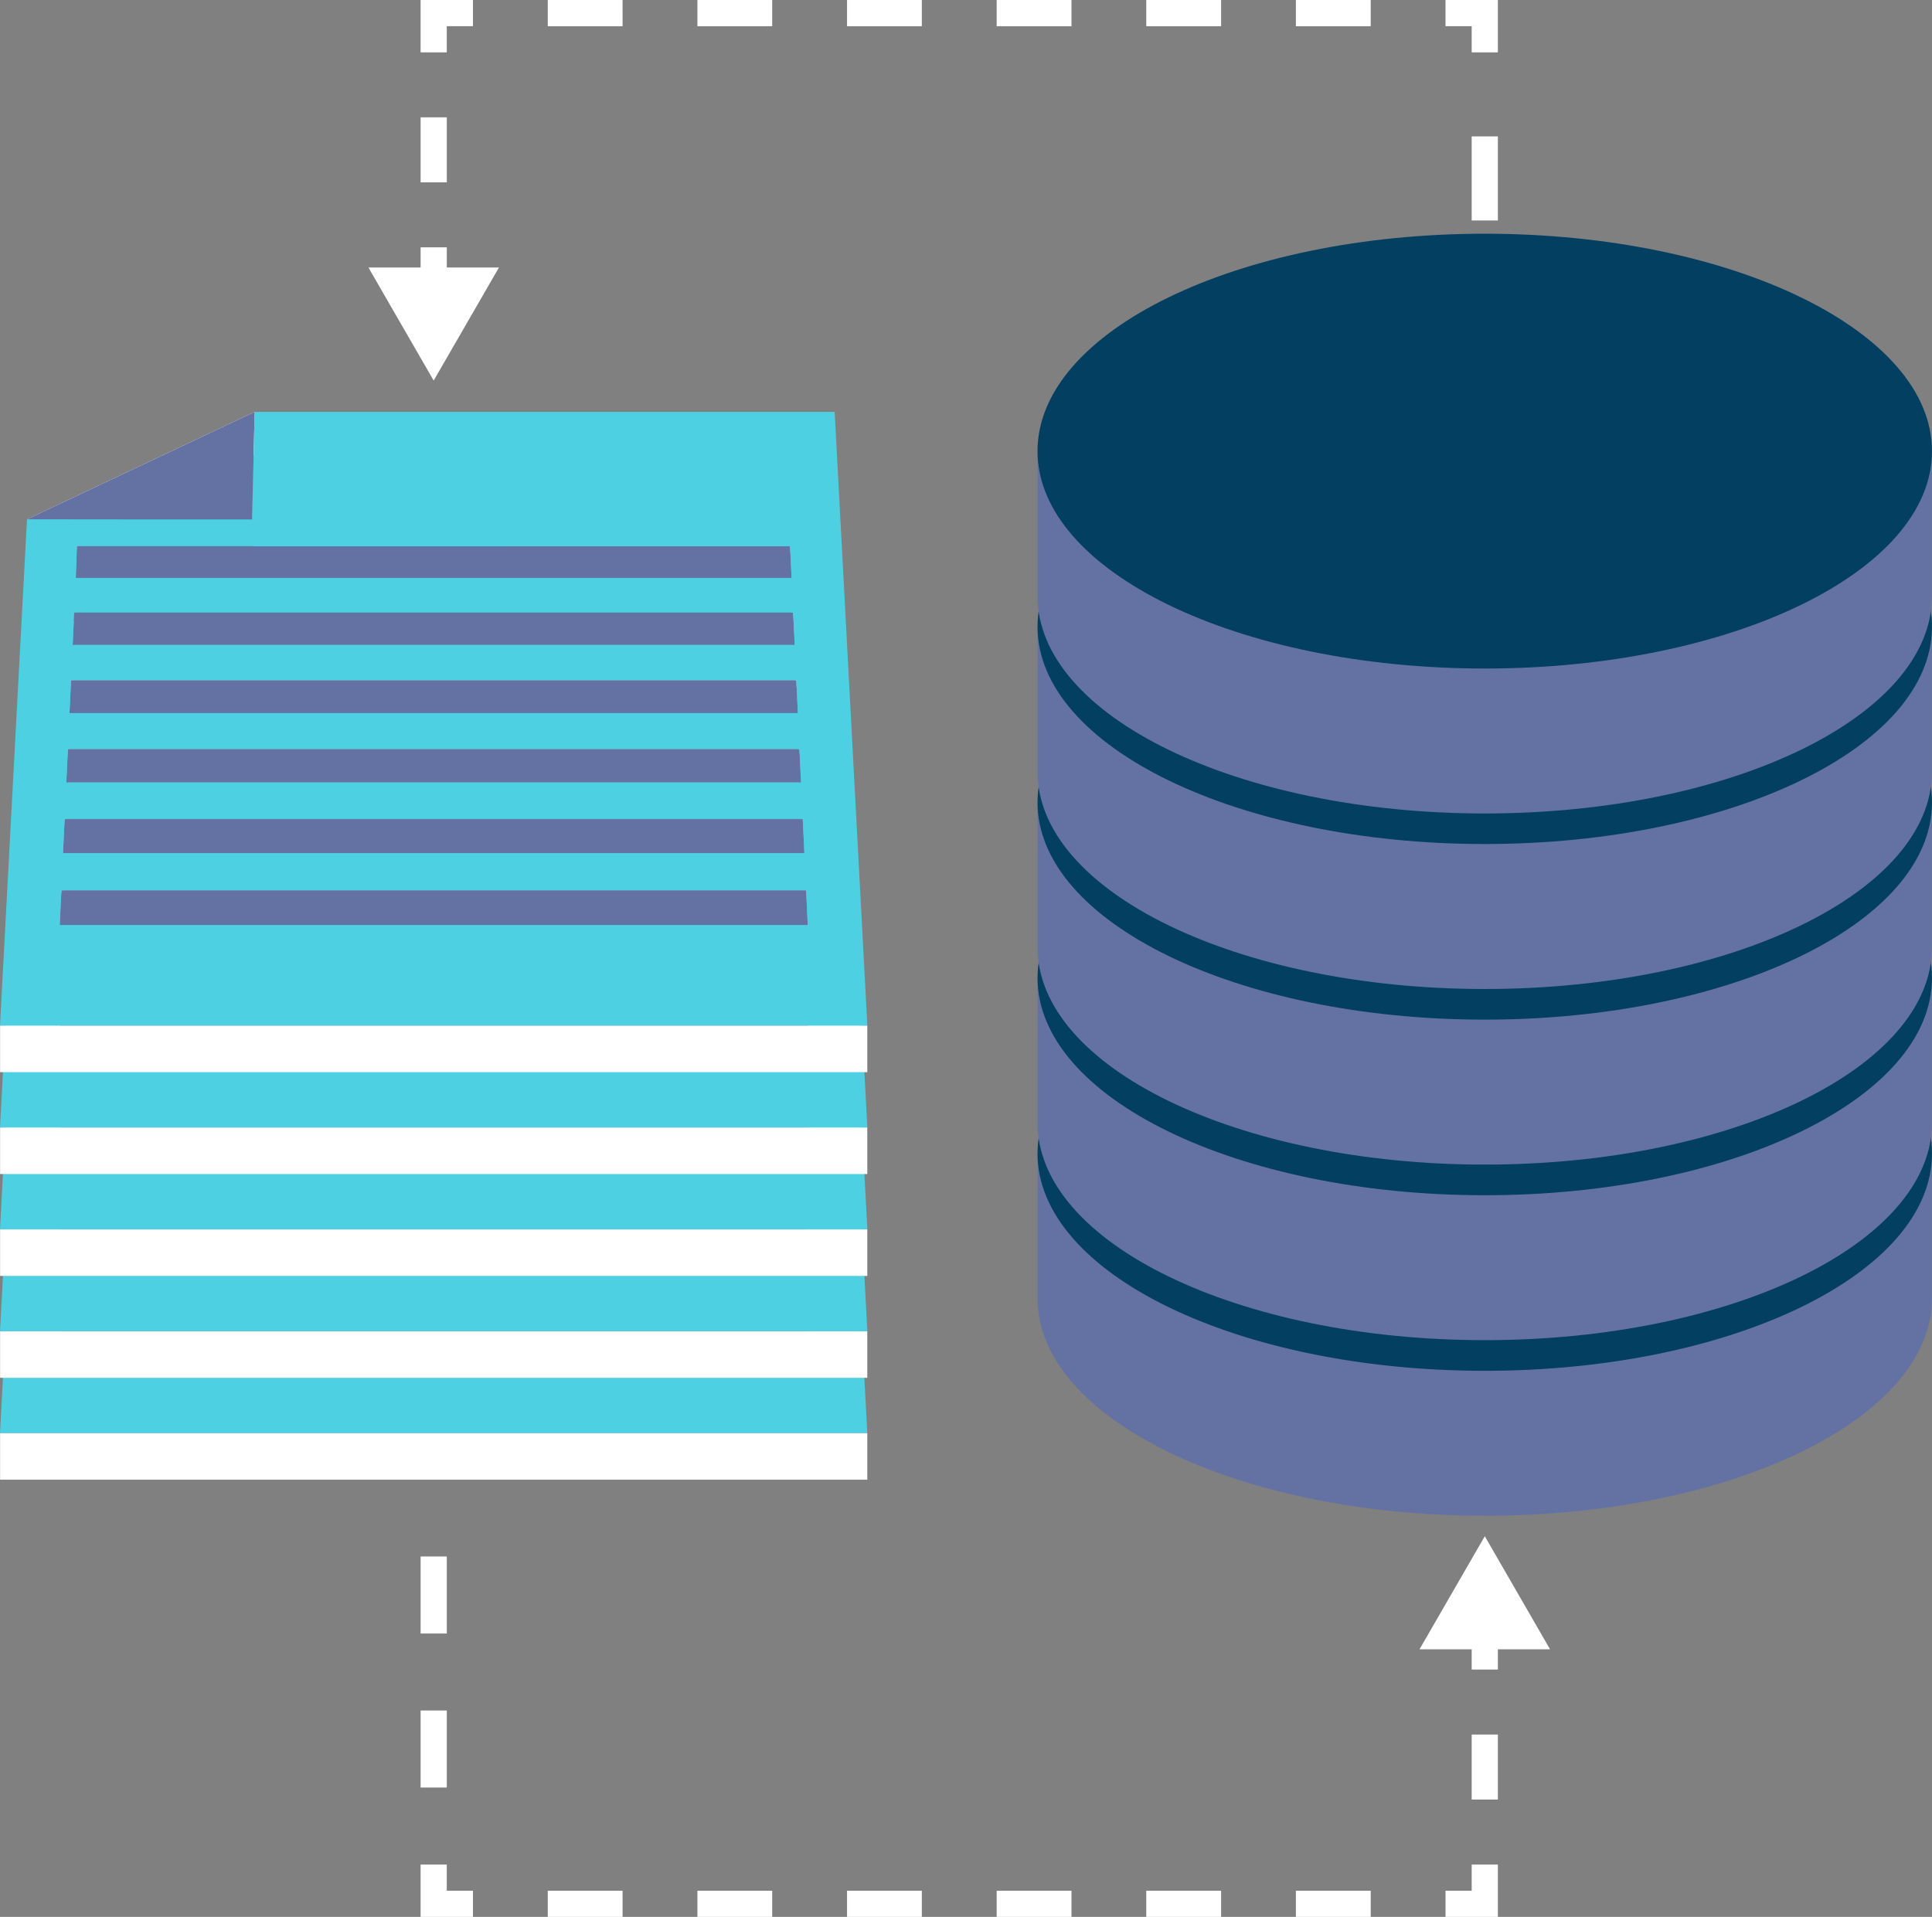 <svg xmlns="http://www.w3.org/2000/svg" width="99.091" height="98.332" viewBox="0 0 99.091 98.332">
  <rect x="0" y="0" width="99.091" height="98.332" fill="#808080" stroke="none"/>
  <g id="Grupo_172817" data-name="Grupo 172817" transform="translate(-1286.53 -165.317)">
    <g id="Grupo_171986" data-name="Grupo 171986" transform="translate(1286.53 165.317)">
      <g id="Grupo_171975" data-name="Grupo 171975" transform="translate(0 21.129)">
        <g id="Grupo_171874" data-name="Grupo 171874" transform="translate(0 20.905)">
          <g id="Grupo_171873" data-name="Grupo 171873" style="isolation: isolate">
            <g id="Grupo_171850" data-name="Grupo 171850" transform="translate(1.384 0)">
              <path id="Trazado_221434" data-name="Trazado 221434" d="M463.451,513.97l0-2.241,11.677-5.512,0,2.211Z" transform="translate(-463.448 -506.217)" fill="#fff"/>
            </g>
            <g id="Grupo_171851" data-name="Grupo 171851" transform="translate(1.384 5.502)">
              <rect id="Rectángulo_44925" data-name="Rectángulo 44925" width="11.545" height="2.241" transform="translate(0 0.019) rotate(-0.093)" fill="#024563"/>
            </g>
            <g id="Grupo_171852" data-name="Grupo 171852" transform="translate(1.384 0)">
              <path id="Trazado_221435" data-name="Trazado 221435" d="M474.994,511.729H463.448l11.677-5.512Z" transform="translate(-463.448 -506.217)" fill="#6372a3"/>
            </g>
            <g id="Grupo_171853" data-name="Grupo 171853" transform="translate(3.963 6.894)">
              <path id="Trazado_221436" data-name="Trazado 221436" d="M465.372,513.6l0-2.249h36.561l0,2.249Z" transform="translate(-465.368 -511.351)" fill="#fff"/>
            </g>
            <g id="Grupo_171854" data-name="Grupo 171854" transform="translate(3.888 8.52)">
              <path id="Trazado_221437" data-name="Trazado 221437" d="M465.315,514.82l0-2.258h36.712l0,2.258Z" transform="translate(-465.312 -512.562)" fill="#024563"/>
            </g>
            <g id="Grupo_171855" data-name="Grupo 171855" transform="translate(3.888 6.894)">
              <path id="Trazado_221438" data-name="Trazado 221438" d="M502.024,512.978H465.312l.076-1.627h36.561Z" transform="translate(-465.312 -511.351)" fill="#6372a3"/>
            </g>
            <g id="Grupo_171856" data-name="Grupo 171856" transform="translate(3.805 10.302)">
              <path id="Trazado_221439" data-name="Trazado 221439" d="M465.254,516.157l0-2.268h36.878l0,2.268Z" transform="translate(-465.25 -513.889)" fill="#fff"/>
            </g>
            <g id="Grupo_171857" data-name="Grupo 171857" transform="translate(3.728 10.302)">
              <path id="Trazado_221440" data-name="Trazado 221440" d="M502.225,515.544H465.193l.077-1.655h36.878Z" transform="translate(-465.193 -513.889)" fill="#6372a3"/>
            </g>
            <g id="Grupo_171858" data-name="Grupo 171858" transform="translate(3.728 11.957)">
              <path id="Trazado_221441" data-name="Trazado 221441" d="M465.2,517.4l0-2.277h37.032l0,2.277Z" transform="translate(-465.193 -515.122)" fill="#024563"/>
            </g>
            <g id="Grupo_171859" data-name="Grupo 171859" transform="translate(3.644 13.767)">
              <path id="Trazado_221442" data-name="Trazado 221442" d="M465.134,518.757l0-2.287h37.2l0,2.287Z" transform="translate(-465.13 -516.47)" fill="#fff"/>
            </g>
            <g id="Grupo_171860" data-name="Grupo 171860" transform="translate(3.565 15.455)">
              <path id="Trazado_221443" data-name="Trazado 221443" d="M465.075,520.023l0-2.3h37.357l0,2.3Z" transform="translate(-465.072 -517.726)" fill="#024563"/>
            </g>
            <g id="Grupo_171861" data-name="Grupo 171861" transform="translate(3.565 13.767)">
              <path id="Trazado_221444" data-name="Trazado 221444" d="M502.429,518.157H465.072l.079-1.688h37.2Z" transform="translate(-465.072 -516.47)" fill="#6372a3"/>
            </g>
            <g id="Grupo_171862" data-name="Grupo 171862" transform="translate(3.479 17.296)">
              <path id="Trazado_221445" data-name="Trazado 221445" d="M465.012,521.4l0-2.307h37.528l0,2.307Z" transform="translate(-465.008 -519.098)" fill="#fff"/>
            </g>
            <g id="Grupo_171863" data-name="Grupo 171863" transform="translate(3.399 17.296)">
              <path id="Trazado_221446" data-name="Trazado 221446" d="M502.637,520.816H464.949l.08-1.718h37.528Z" transform="translate(-464.949 -519.098)" fill="#6372a3"/>
            </g>
            <g id="Grupo_171864" data-name="Grupo 171864" transform="translate(3.399 19.014)">
              <path id="Trazado_221447" data-name="Trazado 221447" d="M464.952,522.693l0-2.316h37.688l0,2.316Z" transform="translate(-464.949 -520.377)" fill="#024563"/>
            </g>
            <g id="Grupo_171865" data-name="Grupo 171865" transform="translate(3.312 20.889)">
              <path id="Trazado_221448" data-name="Trazado 221448" d="M464.887,524.1l0-2.326h37.862l0,2.326Z" transform="translate(-464.884 -521.773)" fill="#fff"/>
            </g>
            <g id="Grupo_171866" data-name="Grupo 171866" transform="translate(3.231 22.637)">
              <path id="Trazado_221449" data-name="Trazado 221449" d="M464.827,525.412l0-2.336h38.025l0,2.336Z" transform="translate(-464.823 -523.076)" fill="#024463"/>
            </g>
            <g id="Grupo_171867" data-name="Grupo 171867" transform="translate(3.231 20.889)">
              <path id="Trazado_221450" data-name="Trazado 221450" d="M502.848,523.522H464.823l.081-1.749h37.862Z" transform="translate(-464.823 -521.773)" fill="#6372a3"/>
            </g>
            <g id="Grupo_171868" data-name="Grupo 171868" transform="translate(3.142 24.546)">
              <path id="Trazado_221451" data-name="Trazado 221451" d="M464.76,526.843l0-2.347h38.2l0,2.347Z" transform="translate(-464.757 -524.497)" fill="#fff"/>
            </g>
            <g id="Grupo_171869" data-name="Grupo 171869" transform="translate(3.06 24.546)">
              <path id="Trazado_221452" data-name="Trazado 221452" d="M503.063,526.273H464.7l.083-1.776h38.2Z" transform="translate(-464.695 -524.497)" fill="#6372a3"/>
            </g>
            <g id="Grupo_171870" data-name="Grupo 171870" transform="translate(3.06 26.322)">
              <path id="Trazado_221453" data-name="Trazado 221453" d="M464.7,528.176l0-2.357h38.368l0,2.357Z" transform="translate(-464.695 -525.82)" fill="#024463"/>
            </g>
            <g id="Grupo_171871" data-name="Grupo 171871">
              <path id="Trazado_221454" data-name="Trazado 221454" d="M462.417,537.7l1.384-25.973h11.545l.132-5.512h29.748L506.9,537.7Zm41.175-10.6H465.73l-.082,1.75h38.025l-.081-1.75Zm-.168-3.592H465.9l-.079,1.717H503.5l-.081-1.717Zm-.164-3.529h-37.2l-.078,1.687H503.34l-.079-1.687Zm-.161-3.466H466.221l-.077,1.656h37.031l-.077-1.656Zm.662,14.244h-38.2l-.082,1.777h38.367l-.083-1.777Zm-.82-17.652H466.38l-.075,1.626h36.712l-.075-1.626Z" transform="translate(-462.417 -506.217)" fill="#4dd0e1"/>
            </g>
            <g id="Grupo_171872" data-name="Grupo 171872" transform="translate(0 31.485)">
              <path id="Trazado_221455" data-name="Trazado 221455" d="M462.422,532.05l0-2.385H506.9l0,2.385Z" transform="translate(-462.417 -529.665)" fill="#fff"/>
            </g>
          </g>
        </g>
        <g id="Grupo_171899" data-name="Grupo 171899" transform="translate(0 15.679)">
          <g id="Grupo_171898" data-name="Grupo 171898" style="isolation: isolate">
            <g id="Grupo_171875" data-name="Grupo 171875" transform="translate(1.384)">
              <path id="Trazado_221456" data-name="Trazado 221456" d="M463.451,510.078l0-2.241,11.677-5.512,0,2.211Z" transform="translate(-463.448 -502.325)" fill="#fff"/>
            </g>
            <g id="Grupo_171876" data-name="Grupo 171876" transform="translate(1.384 5.503)">
              <rect id="Rectángulo_44926" data-name="Rectángulo 44926" width="11.545" height="2.241" transform="translate(0 0.019) rotate(-0.093)" fill="#024563"/>
            </g>
            <g id="Grupo_171877" data-name="Grupo 171877" transform="translate(1.384)">
              <path id="Trazado_221457" data-name="Trazado 221457" d="M474.994,507.837H463.448l11.677-5.512Z" transform="translate(-463.448 -502.325)" fill="#6372a3"/>
            </g>
            <g id="Grupo_171878" data-name="Grupo 171878" transform="translate(3.963 6.894)">
              <path id="Trazado_221458" data-name="Trazado 221458" d="M465.372,509.708l0-2.249h36.561l0,2.249Z" transform="translate(-465.368 -507.459)" fill="#fff"/>
            </g>
            <g id="Grupo_171879" data-name="Grupo 171879" transform="translate(3.888 8.52)">
              <path id="Trazado_221459" data-name="Trazado 221459" d="M465.315,510.928l0-2.258h36.712l0,2.258Z" transform="translate(-465.312 -508.67)" fill="#024563"/>
            </g>
            <g id="Grupo_171880" data-name="Grupo 171880" transform="translate(3.888 6.894)">
              <path id="Trazado_221460" data-name="Trazado 221460" d="M502.024,509.085H465.312l.076-1.627h36.561Z" transform="translate(-465.312 -507.459)" fill="#6372a3"/>
            </g>
            <g id="Grupo_171881" data-name="Grupo 171881" transform="translate(3.805 10.302)">
              <path id="Trazado_221461" data-name="Trazado 221461" d="M465.254,512.265l0-2.268h36.878l0,2.268Z" transform="translate(-465.25 -509.997)" fill="#fff"/>
            </g>
            <g id="Grupo_171882" data-name="Grupo 171882" transform="translate(3.728 10.302)">
              <path id="Trazado_221462" data-name="Trazado 221462" d="M502.225,511.652H465.193L465.27,510h36.878Z" transform="translate(-465.193 -509.997)" fill="#6372a3"/>
            </g>
            <g id="Grupo_171883" data-name="Grupo 171883" transform="translate(3.728 11.957)">
              <path id="Trazado_221463" data-name="Trazado 221463" d="M465.2,513.507l0-2.277h37.032l0,2.277Z" transform="translate(-465.193 -511.23)" fill="#024563"/>
            </g>
            <g id="Grupo_171884" data-name="Grupo 171884" transform="translate(3.644 13.767)">
              <path id="Trazado_221464" data-name="Trazado 221464" d="M465.134,514.865l0-2.287h37.2l0,2.287Z" transform="translate(-465.13 -512.577)" fill="#fff"/>
            </g>
            <g id="Grupo_171885" data-name="Grupo 171885" transform="translate(3.565 15.455)">
              <path id="Trazado_221465" data-name="Trazado 221465" d="M465.075,516.131l0-2.3h37.357l0,2.3Z" transform="translate(-465.072 -513.834)" fill="#024563"/>
            </g>
            <g id="Grupo_171886" data-name="Grupo 171886" transform="translate(3.565 13.767)">
              <path id="Trazado_221466" data-name="Trazado 221466" d="M502.429,514.265H465.072l.079-1.688h37.2Z" transform="translate(-465.072 -512.577)" fill="#6372a3"/>
            </g>
            <g id="Grupo_171887" data-name="Grupo 171887" transform="translate(3.479 17.296)">
              <path id="Trazado_221467" data-name="Trazado 221467" d="M465.012,517.513l0-2.307h37.528l0,2.307Z" transform="translate(-465.008 -515.206)" fill="#fff"/>
            </g>
            <g id="Grupo_171888" data-name="Grupo 171888" transform="translate(3.399 17.296)">
              <path id="Trazado_221468" data-name="Trazado 221468" d="M502.637,516.924H464.949l.08-1.718h37.528Z" transform="translate(-464.949 -515.206)" fill="#6372a3"/>
            </g>
            <g id="Grupo_171889" data-name="Grupo 171889" transform="translate(3.399 19.014)">
              <path id="Trazado_221469" data-name="Trazado 221469" d="M464.952,518.8l0-2.316h37.688l0,2.316Z" transform="translate(-464.949 -516.485)" fill="#024563"/>
            </g>
            <g id="Grupo_171890" data-name="Grupo 171890" transform="translate(3.312 20.889)">
              <path id="Trazado_221470" data-name="Trazado 221470" d="M464.887,520.208l0-2.327h37.862l0,2.327Z" transform="translate(-464.884 -517.881)" fill="#fff"/>
            </g>
            <g id="Grupo_171891" data-name="Grupo 171891" transform="translate(3.231 22.637)">
              <path id="Trazado_221471" data-name="Trazado 221471" d="M464.827,521.52l0-2.336h38.025l0,2.336Z" transform="translate(-464.823 -519.183)" fill="#024463"/>
            </g>
            <g id="Grupo_171892" data-name="Grupo 171892" transform="translate(3.231 20.889)">
              <path id="Trazado_221472" data-name="Trazado 221472" d="M502.848,519.63H464.823l.081-1.749h37.862Z" transform="translate(-464.823 -517.881)" fill="#6372a3"/>
            </g>
            <g id="Grupo_171893" data-name="Grupo 171893" transform="translate(3.142 24.546)">
              <path id="Trazado_221473" data-name="Trazado 221473" d="M464.76,522.951l0-2.347h38.2l0,2.347Z" transform="translate(-464.757 -520.604)" fill="#fff"/>
            </g>
            <g id="Grupo_171894" data-name="Grupo 171894" transform="translate(3.06 24.546)">
              <path id="Trazado_221474" data-name="Trazado 221474" d="M503.063,522.381H464.7l.083-1.776h38.2Z" transform="translate(-464.695 -520.604)" fill="#6372a3"/>
            </g>
            <g id="Grupo_171895" data-name="Grupo 171895" transform="translate(3.06 26.322)">
              <path id="Trazado_221475" data-name="Trazado 221475" d="M464.7,524.284l0-2.356h38.368l0,2.356Z" transform="translate(-464.695 -521.928)" fill="#024463"/>
            </g>
            <g id="Grupo_171896" data-name="Grupo 171896" transform="translate(0 0)">
              <path id="Trazado_221476" data-name="Trazado 221476" d="M462.417,533.809l1.384-25.972h11.545l.132-5.512h29.748l1.677,31.484Zm41.175-10.6H465.73l-.082,1.748h38.025l-.081-1.748Zm-.168-3.592H465.9l-.079,1.717H503.5l-.081-1.717Zm-.164-3.53h-37.2l-.078,1.688H503.34l-.079-1.688Zm-.161-3.464H466.221l-.077,1.656h37.031l-.077-1.656Zm.662,14.244h-38.2l-.082,1.777h38.367l-.083-1.777Zm-.82-17.652H466.38l-.075,1.626h36.712l-.075-1.626Z" transform="translate(-462.417 -502.325)" fill="#4dd0e1"/>
            </g>
            <g id="Grupo_171897" data-name="Grupo 171897" transform="translate(0 31.485)">
              <path id="Trazado_221477" data-name="Trazado 221477" d="M462.422,528.158l0-2.385H506.9l0,2.385Z" transform="translate(-462.417 -525.772)" fill="#fff"/>
            </g>
          </g>
        </g>
        <g id="Grupo_171924" data-name="Grupo 171924" transform="translate(0 10.452)">
          <g id="Grupo_171923" data-name="Grupo 171923" style="isolation: isolate">
            <g id="Grupo_171900" data-name="Grupo 171900" transform="translate(1.384 0)">
              <path id="Trazado_221478" data-name="Trazado 221478" d="M463.451,506.186l0-2.241,11.677-5.512,0,2.211Z" transform="translate(-463.448 -498.433)" fill="#fff"/>
            </g>
            <g id="Grupo_171901" data-name="Grupo 171901" transform="translate(1.384 5.503)">
              <rect id="Rectángulo_44927" data-name="Rectángulo 44927" width="11.545" height="2.241" transform="translate(0 0.019) rotate(-0.093)" fill="#024563"/>
            </g>
            <g id="Grupo_171902" data-name="Grupo 171902" transform="translate(1.384)">
              <path id="Trazado_221479" data-name="Trazado 221479" d="M474.994,503.945H463.448l11.677-5.512Z" transform="translate(-463.448 -498.433)" fill="#6372a3"/>
            </g>
            <g id="Grupo_171903" data-name="Grupo 171903" transform="translate(3.963 6.894)">
              <path id="Trazado_221480" data-name="Trazado 221480" d="M465.372,505.816l0-2.249h36.561l0,2.249Z" transform="translate(-465.368 -503.567)" fill="#fff"/>
            </g>
            <g id="Grupo_171904" data-name="Grupo 171904" transform="translate(3.888 8.52)">
              <path id="Trazado_221481" data-name="Trazado 221481" d="M465.315,507.036l0-2.258h36.712l0,2.258Z" transform="translate(-465.312 -504.778)" fill="#024563"/>
            </g>
            <g id="Grupo_171905" data-name="Grupo 171905" transform="translate(3.888 6.894)">
              <path id="Trazado_221482" data-name="Trazado 221482" d="M502.024,505.193H465.312l.076-1.627h36.561Z" transform="translate(-465.312 -503.567)" fill="#6372a3"/>
            </g>
            <g id="Grupo_171906" data-name="Grupo 171906" transform="translate(3.805 10.302)">
              <path id="Trazado_221483" data-name="Trazado 221483" d="M465.254,508.373l0-2.268h36.878l0,2.268Z" transform="translate(-465.25 -506.105)" fill="#fff"/>
            </g>
            <g id="Grupo_171907" data-name="Grupo 171907" transform="translate(3.728 10.302)">
              <path id="Trazado_221484" data-name="Trazado 221484" d="M502.225,507.76H465.193l.077-1.655h36.878Z" transform="translate(-465.193 -506.105)" fill="#6372a3"/>
            </g>
            <g id="Grupo_171908" data-name="Grupo 171908" transform="translate(3.728 11.957)">
              <path id="Trazado_221485" data-name="Trazado 221485" d="M465.2,509.615l0-2.277h37.032l0,2.277Z" transform="translate(-465.193 -507.338)" fill="#024563"/>
            </g>
            <g id="Grupo_171909" data-name="Grupo 171909" transform="translate(3.644 13.767)">
              <path id="Trazado_221486" data-name="Trazado 221486" d="M465.134,510.972l0-2.287h37.2l0,2.287Z" transform="translate(-465.13 -508.685)" fill="#fff"/>
            </g>
            <g id="Grupo_171910" data-name="Grupo 171910" transform="translate(3.565 15.455)">
              <path id="Trazado_221487" data-name="Trazado 221487" d="M465.075,512.239l0-2.3h37.357l0,2.3Z" transform="translate(-465.072 -509.942)" fill="#024563"/>
            </g>
            <g id="Grupo_171911" data-name="Grupo 171911" transform="translate(3.565 13.767)">
              <path id="Trazado_221488" data-name="Trazado 221488" d="M502.429,510.373H465.072l.079-1.688h37.2Z" transform="translate(-465.072 -508.685)" fill="#6372a3"/>
            </g>
            <g id="Grupo_171912" data-name="Grupo 171912" transform="translate(3.479 17.296)">
              <path id="Trazado_221489" data-name="Trazado 221489" d="M465.012,513.62l0-2.307h37.528l0,2.307Z" transform="translate(-465.008 -511.314)" fill="#fff"/>
            </g>
            <g id="Grupo_171913" data-name="Grupo 171913" transform="translate(3.399 17.296)">
              <path id="Trazado_221490" data-name="Trazado 221490" d="M502.637,513.032H464.949l.08-1.718h37.528Z" transform="translate(-464.949 -511.314)" fill="#6372a3"/>
            </g>
            <g id="Grupo_171914" data-name="Grupo 171914" transform="translate(3.399 19.014)">
              <path id="Trazado_221491" data-name="Trazado 221491" d="M464.952,514.909l0-2.316h37.688l0,2.316Z" transform="translate(-464.949 -512.593)" fill="#024563"/>
            </g>
            <g id="Grupo_171915" data-name="Grupo 171915" transform="translate(3.312 20.889)">
              <path id="Trazado_221492" data-name="Trazado 221492" d="M464.887,516.316l0-2.326h37.862l0,2.326Z" transform="translate(-464.884 -513.989)" fill="#fff"/>
            </g>
            <g id="Grupo_171916" data-name="Grupo 171916" transform="translate(3.231 22.637)">
              <path id="Trazado_221493" data-name="Trazado 221493" d="M464.827,517.628l0-2.336h38.025l0,2.336Z" transform="translate(-464.823 -515.291)" fill="#024463"/>
            </g>
            <g id="Grupo_171917" data-name="Grupo 171917" transform="translate(3.231 20.889)">
              <path id="Trazado_221494" data-name="Trazado 221494" d="M502.848,515.738H464.823l.081-1.749h37.862Z" transform="translate(-464.823 -513.989)" fill="#6372a3"/>
            </g>
            <g id="Grupo_171918" data-name="Grupo 171918" transform="translate(3.142 24.546)">
              <path id="Trazado_221495" data-name="Trazado 221495" d="M464.76,519.059l0-2.347h38.2l0,2.347Z" transform="translate(-464.757 -516.712)" fill="#fff"/>
            </g>
            <g id="Grupo_171919" data-name="Grupo 171919" transform="translate(3.06 24.546)">
              <path id="Trazado_221496" data-name="Trazado 221496" d="M503.063,518.489H464.7l.083-1.776h38.2Z" transform="translate(-464.695 -516.712)" fill="#6372a3"/>
            </g>
            <g id="Grupo_171920" data-name="Grupo 171920" transform="translate(3.06 26.322)">
              <path id="Trazado_221497" data-name="Trazado 221497" d="M464.7,520.392l0-2.357h38.368l0,2.357Z" transform="translate(-464.695 -518.035)" fill="#024463"/>
            </g>
            <g id="Grupo_171921" data-name="Grupo 171921" transform="translate(0 0)">
              <path id="Trazado_221498" data-name="Trazado 221498" d="M462.417,529.917l1.384-25.972h11.545l.132-5.512h29.748l1.677,31.484Zm41.175-10.6H465.73l-.082,1.748h38.025l-.081-1.748Zm-.168-3.592H465.9l-.079,1.717H503.5l-.081-1.717Zm-.164-3.53h-37.2l-.078,1.688H503.34l-.079-1.688Zm-.161-3.464H466.221l-.077,1.656h37.031l-.077-1.656Zm.662,14.243h-38.2l-.082,1.777h38.367l-.083-1.777Zm-.82-17.651H466.38l-.075,1.626h36.712l-.075-1.626Z" transform="translate(-462.417 -498.433)" fill="#4dd0e1"/>
            </g>
            <g id="Grupo_171922" data-name="Grupo 171922" transform="translate(0 31.485)">
              <path id="Trazado_221499" data-name="Trazado 221499" d="M462.422,524.266l0-2.385H506.9l0,2.385Z" transform="translate(-462.417 -521.88)" fill="#fff"/>
            </g>
          </g>
        </g>
        <g id="Grupo_171949" data-name="Grupo 171949" transform="translate(0 5.226)">
          <g id="Grupo_171948" data-name="Grupo 171948" style="isolation: isolate">
            <g id="Grupo_171925" data-name="Grupo 171925" transform="translate(1.384)">
              <path id="Trazado_221500" data-name="Trazado 221500" d="M463.451,502.294l0-2.241,11.677-5.512,0,2.211Z" transform="translate(-463.448 -494.541)" fill="#fff"/>
            </g>
            <g id="Grupo_171926" data-name="Grupo 171926" transform="translate(1.384 5.502)">
              <rect id="Rectángulo_44928" data-name="Rectángulo 44928" width="11.545" height="2.241" transform="translate(0 0.019) rotate(-0.093)" fill="#024563"/>
            </g>
            <g id="Grupo_171927" data-name="Grupo 171927" transform="translate(1.384)">
              <path id="Trazado_221501" data-name="Trazado 221501" d="M474.994,500.053H463.448l11.677-5.512Z" transform="translate(-463.448 -494.541)" fill="#6372a3"/>
            </g>
            <g id="Grupo_171928" data-name="Grupo 171928" transform="translate(3.963 6.893)">
              <path id="Trazado_221502" data-name="Trazado 221502" d="M465.372,501.924l0-2.249h36.561l0,2.249Z" transform="translate(-465.368 -499.675)" fill="#fff"/>
            </g>
            <g id="Grupo_171929" data-name="Grupo 171929" transform="translate(3.888 8.52)">
              <path id="Trazado_221503" data-name="Trazado 221503" d="M465.315,503.144l0-2.258h36.712l0,2.258Z" transform="translate(-465.312 -500.886)" fill="#024563"/>
            </g>
            <g id="Grupo_171930" data-name="Grupo 171930" transform="translate(3.888 6.893)">
              <path id="Trazado_221504" data-name="Trazado 221504" d="M502.024,501.3H465.312l.076-1.627h36.561Z" transform="translate(-465.312 -499.675)" fill="#6372a3"/>
            </g>
            <g id="Grupo_171931" data-name="Grupo 171931" transform="translate(3.805 10.302)">
              <path id="Trazado_221505" data-name="Trazado 221505" d="M465.254,504.481l0-2.268h36.878l0,2.268Z" transform="translate(-465.25 -502.213)" fill="#fff"/>
            </g>
            <g id="Grupo_171932" data-name="Grupo 171932" transform="translate(3.728 10.302)">
              <path id="Trazado_221506" data-name="Trazado 221506" d="M502.225,503.868H465.193l.077-1.655h36.878Z" transform="translate(-465.193 -502.213)" fill="#6372a3"/>
            </g>
            <g id="Grupo_171933" data-name="Grupo 171933" transform="translate(3.728 11.957)">
              <path id="Trazado_221507" data-name="Trazado 221507" d="M465.2,505.723l0-2.277h37.032l0,2.277Z" transform="translate(-465.193 -503.446)" fill="#024563"/>
            </g>
            <g id="Grupo_171934" data-name="Grupo 171934" transform="translate(3.644 13.767)">
              <path id="Trazado_221508" data-name="Trazado 221508" d="M465.134,507.08l0-2.287h37.2l0,2.287Z" transform="translate(-465.13 -504.793)" fill="#fff"/>
            </g>
            <g id="Grupo_171935" data-name="Grupo 171935" transform="translate(3.565 15.455)">
              <path id="Trazado_221509" data-name="Trazado 221509" d="M465.075,508.347l0-2.3h37.357l0,2.3Z" transform="translate(-465.072 -506.05)" fill="#024563"/>
            </g>
            <g id="Grupo_171936" data-name="Grupo 171936" transform="translate(3.565 13.767)">
              <path id="Trazado_221510" data-name="Trazado 221510" d="M502.429,506.481H465.072l.079-1.688h37.2Z" transform="translate(-465.072 -504.793)" fill="#6372a3"/>
            </g>
            <g id="Grupo_171937" data-name="Grupo 171937" transform="translate(3.479 17.296)">
              <path id="Trazado_221511" data-name="Trazado 221511" d="M465.012,509.728l0-2.306h37.528l0,2.306Z" transform="translate(-465.008 -507.422)" fill="#fff"/>
            </g>
            <g id="Grupo_171938" data-name="Grupo 171938" transform="translate(3.399 17.296)">
              <path id="Trazado_221512" data-name="Trazado 221512" d="M502.637,509.14H464.949l.08-1.718h37.528Z" transform="translate(-464.949 -507.422)" fill="#6372a3"/>
            </g>
            <g id="Grupo_171939" data-name="Grupo 171939" transform="translate(3.399 19.014)">
              <path id="Trazado_221513" data-name="Trazado 221513" d="M464.952,511.017l0-2.316h37.688l0,2.316Z" transform="translate(-464.949 -508.701)" fill="#024563"/>
            </g>
            <g id="Grupo_171940" data-name="Grupo 171940" transform="translate(3.312 20.889)">
              <path id="Trazado_221514" data-name="Trazado 221514" d="M464.887,512.424l0-2.326h37.862l0,2.326Z" transform="translate(-464.884 -510.097)" fill="#fff"/>
            </g>
            <g id="Grupo_171941" data-name="Grupo 171941" transform="translate(3.231 22.637)">
              <path id="Trazado_221515" data-name="Trazado 221515" d="M464.827,513.735l0-2.336h38.025l0,2.336Z" transform="translate(-464.823 -511.399)" fill="#024463"/>
            </g>
            <g id="Grupo_171942" data-name="Grupo 171942" transform="translate(3.231 20.889)">
              <path id="Trazado_221516" data-name="Trazado 221516" d="M502.848,511.846H464.823l.081-1.749h37.862Z" transform="translate(-464.823 -510.097)" fill="#6372a3"/>
            </g>
            <g id="Grupo_171943" data-name="Grupo 171943" transform="translate(3.142 24.545)">
              <path id="Trazado_221517" data-name="Trazado 221517" d="M464.76,515.167l0-2.347h38.2l0,2.347Z" transform="translate(-464.757 -512.82)" fill="#fff"/>
            </g>
            <g id="Grupo_171944" data-name="Grupo 171944" transform="translate(3.06 24.545)">
              <path id="Trazado_221518" data-name="Trazado 221518" d="M503.063,514.6H464.7l.083-1.776h38.2Z" transform="translate(-464.695 -512.82)" fill="#6372a3"/>
            </g>
            <g id="Grupo_171945" data-name="Grupo 171945" transform="translate(3.06 26.322)">
              <path id="Trazado_221519" data-name="Trazado 221519" d="M464.7,516.5l0-2.357h38.368l0,2.357Z" transform="translate(-464.695 -514.143)" fill="#024463"/>
            </g>
            <g id="Grupo_171946" data-name="Grupo 171946" transform="translate(0 0)">
              <path id="Trazado_221520" data-name="Trazado 221520" d="M462.417,526.025l1.384-25.972h11.545l.132-5.512h29.748l1.677,31.484Zm41.175-10.6H465.73l-.082,1.748h38.025l-.081-1.748Zm-.168-3.592H465.9l-.079,1.717H503.5l-.081-1.717Zm-.164-3.53h-37.2L465.982,510H503.34l-.079-1.688Zm-.161-3.464H466.221l-.077,1.656h37.031l-.077-1.656Zm.662,14.243h-38.2l-.082,1.776h38.367l-.083-1.776Zm-.82-17.651H466.38l-.075,1.626h36.712l-.075-1.626Z" transform="translate(-462.417 -494.541)" fill="#4dd0e1"/>
            </g>
            <g id="Grupo_171947" data-name="Grupo 171947" transform="translate(0 31.485)">
              <path id="Trazado_221521" data-name="Trazado 221521" d="M462.422,520.373l0-2.385H506.9l0,2.385Z" transform="translate(-462.417 -517.988)" fill="#fff"/>
            </g>
          </g>
        </g>
        <g id="Grupo_171974" data-name="Grupo 171974">
          <g id="Grupo_171973" data-name="Grupo 171973" style="isolation: isolate">
            <g id="Grupo_171950" data-name="Grupo 171950" transform="translate(1.384)">
              <path id="Trazado_221522" data-name="Trazado 221522" d="M463.451,498.4l0-2.241,11.677-5.512,0,2.211Z" transform="translate(-463.448 -490.649)" fill="#fff"/>
            </g>
            <g id="Grupo_171951" data-name="Grupo 171951" transform="translate(1.384 5.503)">
              <rect id="Rectángulo_44929" data-name="Rectángulo 44929" width="11.545" height="2.241" transform="translate(0 0.019) rotate(-0.093)" fill="#024563"/>
            </g>
            <g id="Grupo_171952" data-name="Grupo 171952" transform="translate(1.384)">
              <path id="Trazado_221523" data-name="Trazado 221523" d="M474.994,496.161H463.448l11.677-5.512Z" transform="translate(-463.448 -490.649)" fill="#6372a3"/>
            </g>
            <g id="Grupo_171953" data-name="Grupo 171953" transform="translate(3.963 6.894)">
              <path id="Trazado_221524" data-name="Trazado 221524" d="M465.372,498.031l0-2.249h36.561l0,2.249Z" transform="translate(-465.368 -495.783)" fill="#fff"/>
            </g>
            <g id="Grupo_171954" data-name="Grupo 171954" transform="translate(3.888 8.52)">
              <path id="Trazado_221525" data-name="Trazado 221525" d="M465.315,499.252l0-2.258h36.712l0,2.258Z" transform="translate(-465.312 -496.994)" fill="#024563"/>
            </g>
            <g id="Grupo_171955" data-name="Grupo 171955" transform="translate(3.888 6.894)">
              <path id="Trazado_221526" data-name="Trazado 221526" d="M502.024,497.409H465.312l.076-1.627h36.561Z" transform="translate(-465.312 -495.783)" fill="#6372a3"/>
            </g>
            <g id="Grupo_171956" data-name="Grupo 171956" transform="translate(3.805 10.302)">
              <path id="Trazado_221527" data-name="Trazado 221527" d="M465.254,500.589l0-2.268h36.878l0,2.268Z" transform="translate(-465.25 -498.321)" fill="#fff"/>
            </g>
            <g id="Grupo_171957" data-name="Grupo 171957" transform="translate(3.728 10.302)">
              <path id="Trazado_221528" data-name="Trazado 221528" d="M502.225,499.976H465.193l.077-1.655h36.878Z" transform="translate(-465.193 -498.321)" fill="#6372a3"/>
            </g>
            <g id="Grupo_171958" data-name="Grupo 171958" transform="translate(3.728 11.957)">
              <path id="Trazado_221529" data-name="Trazado 221529" d="M465.2,501.831l0-2.277h37.032l0,2.277Z" transform="translate(-465.193 -499.554)" fill="#024563"/>
            </g>
            <g id="Grupo_171959" data-name="Grupo 171959" transform="translate(3.644 13.767)">
              <path id="Trazado_221530" data-name="Trazado 221530" d="M465.134,503.188l0-2.287h37.2l0,2.287Z" transform="translate(-465.13 -500.901)" fill="#fff"/>
            </g>
            <g id="Grupo_171960" data-name="Grupo 171960" transform="translate(3.565 15.455)">
              <path id="Trazado_221531" data-name="Trazado 221531" d="M465.075,504.455l0-2.3h37.357l0,2.3Z" transform="translate(-465.072 -502.158)" fill="#024563"/>
            </g>
            <g id="Grupo_171961" data-name="Grupo 171961" transform="translate(3.565 13.767)">
              <path id="Trazado_221532" data-name="Trazado 221532" d="M502.429,502.589H465.072l.079-1.688h37.2Z" transform="translate(-465.072 -500.901)" fill="#6372a3"/>
            </g>
            <g id="Grupo_171962" data-name="Grupo 171962" transform="translate(3.479 17.296)">
              <path id="Trazado_221533" data-name="Trazado 221533" d="M465.012,505.836l0-2.307h37.528l0,2.307Z" transform="translate(-465.008 -503.53)" fill="#fff"/>
            </g>
            <g id="Grupo_171963" data-name="Grupo 171963" transform="translate(3.399 17.296)">
              <path id="Trazado_221534" data-name="Trazado 221534" d="M502.637,505.247H464.949l.08-1.718h37.528Z" transform="translate(-464.949 -503.53)" fill="#6372a3"/>
            </g>
            <g id="Grupo_171964" data-name="Grupo 171964" transform="translate(3.399 19.014)">
              <path id="Trazado_221535" data-name="Trazado 221535" d="M464.952,507.125l0-2.316h37.688l0,2.316Z" transform="translate(-464.949 -504.809)" fill="#024563"/>
            </g>
            <g id="Grupo_171965" data-name="Grupo 171965" transform="translate(3.312 20.889)">
              <path id="Trazado_221536" data-name="Trazado 221536" d="M464.887,508.531l0-2.326h37.862l0,2.326Z" transform="translate(-464.884 -506.205)" fill="#fff"/>
            </g>
            <g id="Grupo_171966" data-name="Grupo 171966" transform="translate(3.231 22.637)">
              <path id="Trazado_221537" data-name="Trazado 221537" d="M464.827,509.843l0-2.336h38.025l0,2.336Z" transform="translate(-464.823 -507.507)" fill="#024463"/>
            </g>
            <g id="Grupo_171967" data-name="Grupo 171967" transform="translate(3.231 20.889)">
              <path id="Trazado_221538" data-name="Trazado 221538" d="M502.848,507.954H464.823l.081-1.749h37.862Z" transform="translate(-464.823 -506.205)" fill="#6372a3"/>
            </g>
            <g id="Grupo_171968" data-name="Grupo 171968" transform="translate(3.142 24.546)">
              <path id="Trazado_221539" data-name="Trazado 221539" d="M464.76,511.275l0-2.347h38.2l0,2.347Z" transform="translate(-464.757 -508.928)" fill="#fff"/>
            </g>
            <g id="Grupo_171969" data-name="Grupo 171969" transform="translate(3.06 24.546)">
              <path id="Trazado_221540" data-name="Trazado 221540" d="M503.063,510.7H464.7l.083-1.777h38.2Z" transform="translate(-464.695 -508.928)" fill="#6372a3"/>
            </g>
            <g id="Grupo_171970" data-name="Grupo 171970" transform="translate(3.06 26.322)">
              <path id="Trazado_221541" data-name="Trazado 221541" d="M464.7,512.608l0-2.357h38.368l0,2.357Z" transform="translate(-464.695 -510.251)" fill="#024463"/>
            </g>
            <g id="Grupo_171971" data-name="Grupo 171971" transform="translate(0 0)">
              <path id="Trazado_221542" data-name="Trazado 221542" d="M462.417,522.133l1.384-25.972h11.545l.132-5.512h29.748l1.677,31.484Zm41.175-10.6H465.73l-.082,1.748h38.025l-.081-1.748Zm-.168-3.592H465.9l-.079,1.717H503.5l-.081-1.717Zm-.164-3.53h-37.2l-.078,1.688H503.34l-.079-1.688Zm-.161-3.464H466.221l-.077,1.656h37.031l-.077-1.656Zm.662,14.243h-38.2l-.082,1.777h38.367l-.083-1.777Zm-.82-17.651H466.38l-.075,1.626h36.712l-.075-1.626Z" transform="translate(-462.417 -490.649)" fill="#4dd0e1"/>
            </g>
            <g id="Grupo_171972" data-name="Grupo 171972" transform="translate(0 31.485)">
              <path id="Trazado_221543" data-name="Trazado 221543" d="M462.422,516.481l0-2.385H506.9l0,2.385Z" transform="translate(-462.417 -514.096)" fill="#fff"/>
            </g>
          </g>
        </g>
      </g>
      <g id="Grupo_171977" data-name="Grupo 171977" transform="translate(21.573 73.879)">
        <rect id="Rectángulo_44930" data-name="Rectángulo 44930" width="1.343" height="2.014" fill="#fff"/>
        <path id="Trazado_221544" data-name="Trazado 221544" d="M479.826,546.228h-1.343v-3.952h1.343Zm0-7.9h-1.343v-3.952h1.343Z" transform="translate(-478.483 -528.411)" fill="#fff"/>
        <path id="Trazado_221545" data-name="Trazado 221545" d="M481.168,548.83h-2.686v-2.686h1.343v1.343h1.343Z" transform="translate(-478.483 -524.376)" fill="#fff"/>
        <path id="Trazado_221546" data-name="Trazado 221546" d="M525.548,548.487H521.71v-1.343h3.838Zm-7.674,0h-3.838v-1.343h3.838Zm-7.674,0h-3.836v-1.343H510.2Zm-7.675,0h-3.836v-1.343h3.836Zm-7.674,0h-3.836v-1.343h3.836Zm-7.674,0H483.34v-1.343h3.836Z" transform="translate(-476.818 -524.033)" fill="#fff"/>
        <path id="Trazado_221547" data-name="Trazado 221547" d="M520.316,548.83H517.63v-1.343h1.343v-1.343h1.343Z" transform="translate(-465.064 -524.376)" fill="#fff"/>
        <rect id="Rectángulo_44931" data-name="Rectángulo 44931" width="1.343" height="3.335" transform="translate(53.909 15.099)" fill="#fff"/>
        <rect id="Rectángulo_44932" data-name="Rectángulo 44932" width="1.343" height="2.014" transform="translate(53.909 9.751)" fill="#fff"/>
        <g id="Grupo_171976" data-name="Grupo 171976" transform="translate(51.233 4.933)">
          <path id="Trazado_221548" data-name="Trazado 221548" d="M523.332,539.4l-3.347-5.8-3.348,5.8Z" transform="translate(-516.637 -533.607)" fill="#fff"/>
        </g>
      </g>
      <g id="Grupo_171979" data-name="Grupo 171979" transform="translate(18.896)">
        <rect id="Rectángulo_44933" data-name="Rectángulo 44933" width="1.343" height="2.014" transform="translate(56.586 15.622)" fill="#fff"/>
        <rect id="Rectángulo_44934" data-name="Rectángulo 44934" width="1.343" height="4.312" transform="translate(56.586 6.997)" fill="#fff"/>
        <path id="Trazado_221549" data-name="Trazado 221549" d="M520.316,477.6h-1.343v-1.343H517.63v-1.343h2.686Z" transform="translate(-462.387 -474.914)" fill="#fff"/>
        <path id="Trazado_221550" data-name="Trazado 221550" d="M525.548,476.257H521.71v-1.343h3.838Zm-7.674,0h-3.838v-1.343h3.838Zm-7.674,0h-3.836v-1.343H510.2Zm-7.675,0h-3.836v-1.343h3.836Zm-7.674,0h-3.836v-1.343h3.836Zm-7.674,0H483.34v-1.343h3.836Z" transform="translate(-474.141 -474.913)" fill="#fff"/>
        <path id="Trazado_221551" data-name="Trazado 221551" d="M479.825,477.6h-1.343v-2.686h2.686v1.343h-1.343Z" transform="translate(-475.806 -474.914)" fill="#fff"/>
        <rect id="Rectángulo_44935" data-name="Rectángulo 44935" width="1.343" height="3.335" transform="translate(2.677 6.019)" fill="#fff"/>
        <rect id="Rectángulo_44936" data-name="Rectángulo 44936" width="1.343" height="2.014" transform="translate(2.677 12.687)" fill="#fff"/>
        <g id="Grupo_171978" data-name="Grupo 171978" transform="translate(0 13.722)">
          <path id="Trazado_221552" data-name="Trazado 221552" d="M476.489,485.133l3.347,5.8,3.348-5.8Z" transform="translate(-476.489 -485.133)" fill="#fff"/>
        </g>
      </g>
      <g id="Grupo_171985" data-name="Grupo 171985" transform="translate(53.214 11.99)">
        <g id="Grupo_171980" data-name="Grupo 171980" transform="translate(0 36.027)">
          <path id="Trazado_221553" data-name="Trazado 221553" d="M502.047,518.978v7.436c0,6.154,10.268,11.149,22.941,11.149s22.935-5,22.935-11.149v-7.436Z" transform="translate(-502.047 -507.826)" fill="#6372a3"/>
          <path id="Trazado_221554" data-name="Trazado 221554" d="M547.923,521.825c0,6.159-10.266,11.15-22.935,11.15s-22.941-4.991-22.941-11.15,10.268-11.152,22.941-11.152S547.923,515.667,547.923,521.825Z" transform="translate(-502.047 -510.673)" fill="#023f61"/>
        </g>
        <g id="Grupo_171981" data-name="Grupo 171981" transform="translate(0 27.019)">
          <path id="Trazado_221555" data-name="Trazado 221555" d="M502.047,512.271v7.436c0,6.154,10.268,11.149,22.941,11.149s22.935-5,22.935-11.149v-7.436Z" transform="translate(-502.047 -501.118)" fill="#6372a3"/>
          <path id="Trazado_221556" data-name="Trazado 221556" d="M547.923,515.118c0,6.158-10.266,11.151-22.935,11.151s-22.941-4.992-22.941-11.151,10.268-11.153,22.941-11.153S547.923,508.96,547.923,515.118Z" transform="translate(-502.047 -503.965)" fill="#023f61"/>
        </g>
        <g id="Grupo_171982" data-name="Grupo 171982" transform="translate(0 18.013)">
          <path id="Trazado_221557" data-name="Trazado 221557" d="M502.047,505.563V513c0,6.155,10.268,11.149,22.941,11.149s22.935-4.994,22.935-11.149v-7.436Z" transform="translate(-502.047 -494.411)" fill="#6372a3"/>
          <path id="Trazado_221558" data-name="Trazado 221558" d="M547.923,508.41c0,6.159-10.266,11.15-22.935,11.15s-22.941-4.991-22.941-11.15,10.268-11.152,22.941-11.152S547.923,502.253,547.923,508.41Z" transform="translate(-502.047 -497.258)" fill="#023f61"/>
        </g>
        <g id="Grupo_171983" data-name="Grupo 171983" transform="translate(0 9.006)">
          <path id="Trazado_221559" data-name="Trazado 221559" d="M502.047,498.856v7.436c0,6.154,10.268,11.149,22.941,11.149s22.935-5,22.935-11.149v-7.436Z" transform="translate(-502.047 -487.703)" fill="#6372a3"/>
          <path id="Trazado_221560" data-name="Trazado 221560" d="M547.923,501.7c0,6.159-10.266,11.15-22.935,11.15s-22.941-4.991-22.941-11.15,10.268-11.153,22.941-11.153S547.923,495.545,547.923,501.7Z" transform="translate(-502.047 -490.55)" fill="#023f61"/>
        </g>
        <g id="Grupo_171984" data-name="Grupo 171984">
          <path id="Trazado_221561" data-name="Trazado 221561" d="M502.047,492.148v7.438c0,6.154,10.268,11.149,22.941,11.149s22.935-5,22.935-11.149v-7.438Z" transform="translate(-502.047 -480.996)" fill="#6372a3"/>
          <path id="Trazado_221562" data-name="Trazado 221562" d="M547.923,494.995c0,6.159-10.266,11.152-22.935,11.152s-22.941-4.992-22.941-11.152,10.268-11.152,22.941-11.152S547.923,488.838,547.923,494.995Z" transform="translate(-502.047 -483.843)" fill="#023f61"/>
        </g>
      </g>
    </g>
  </g>
</svg>

